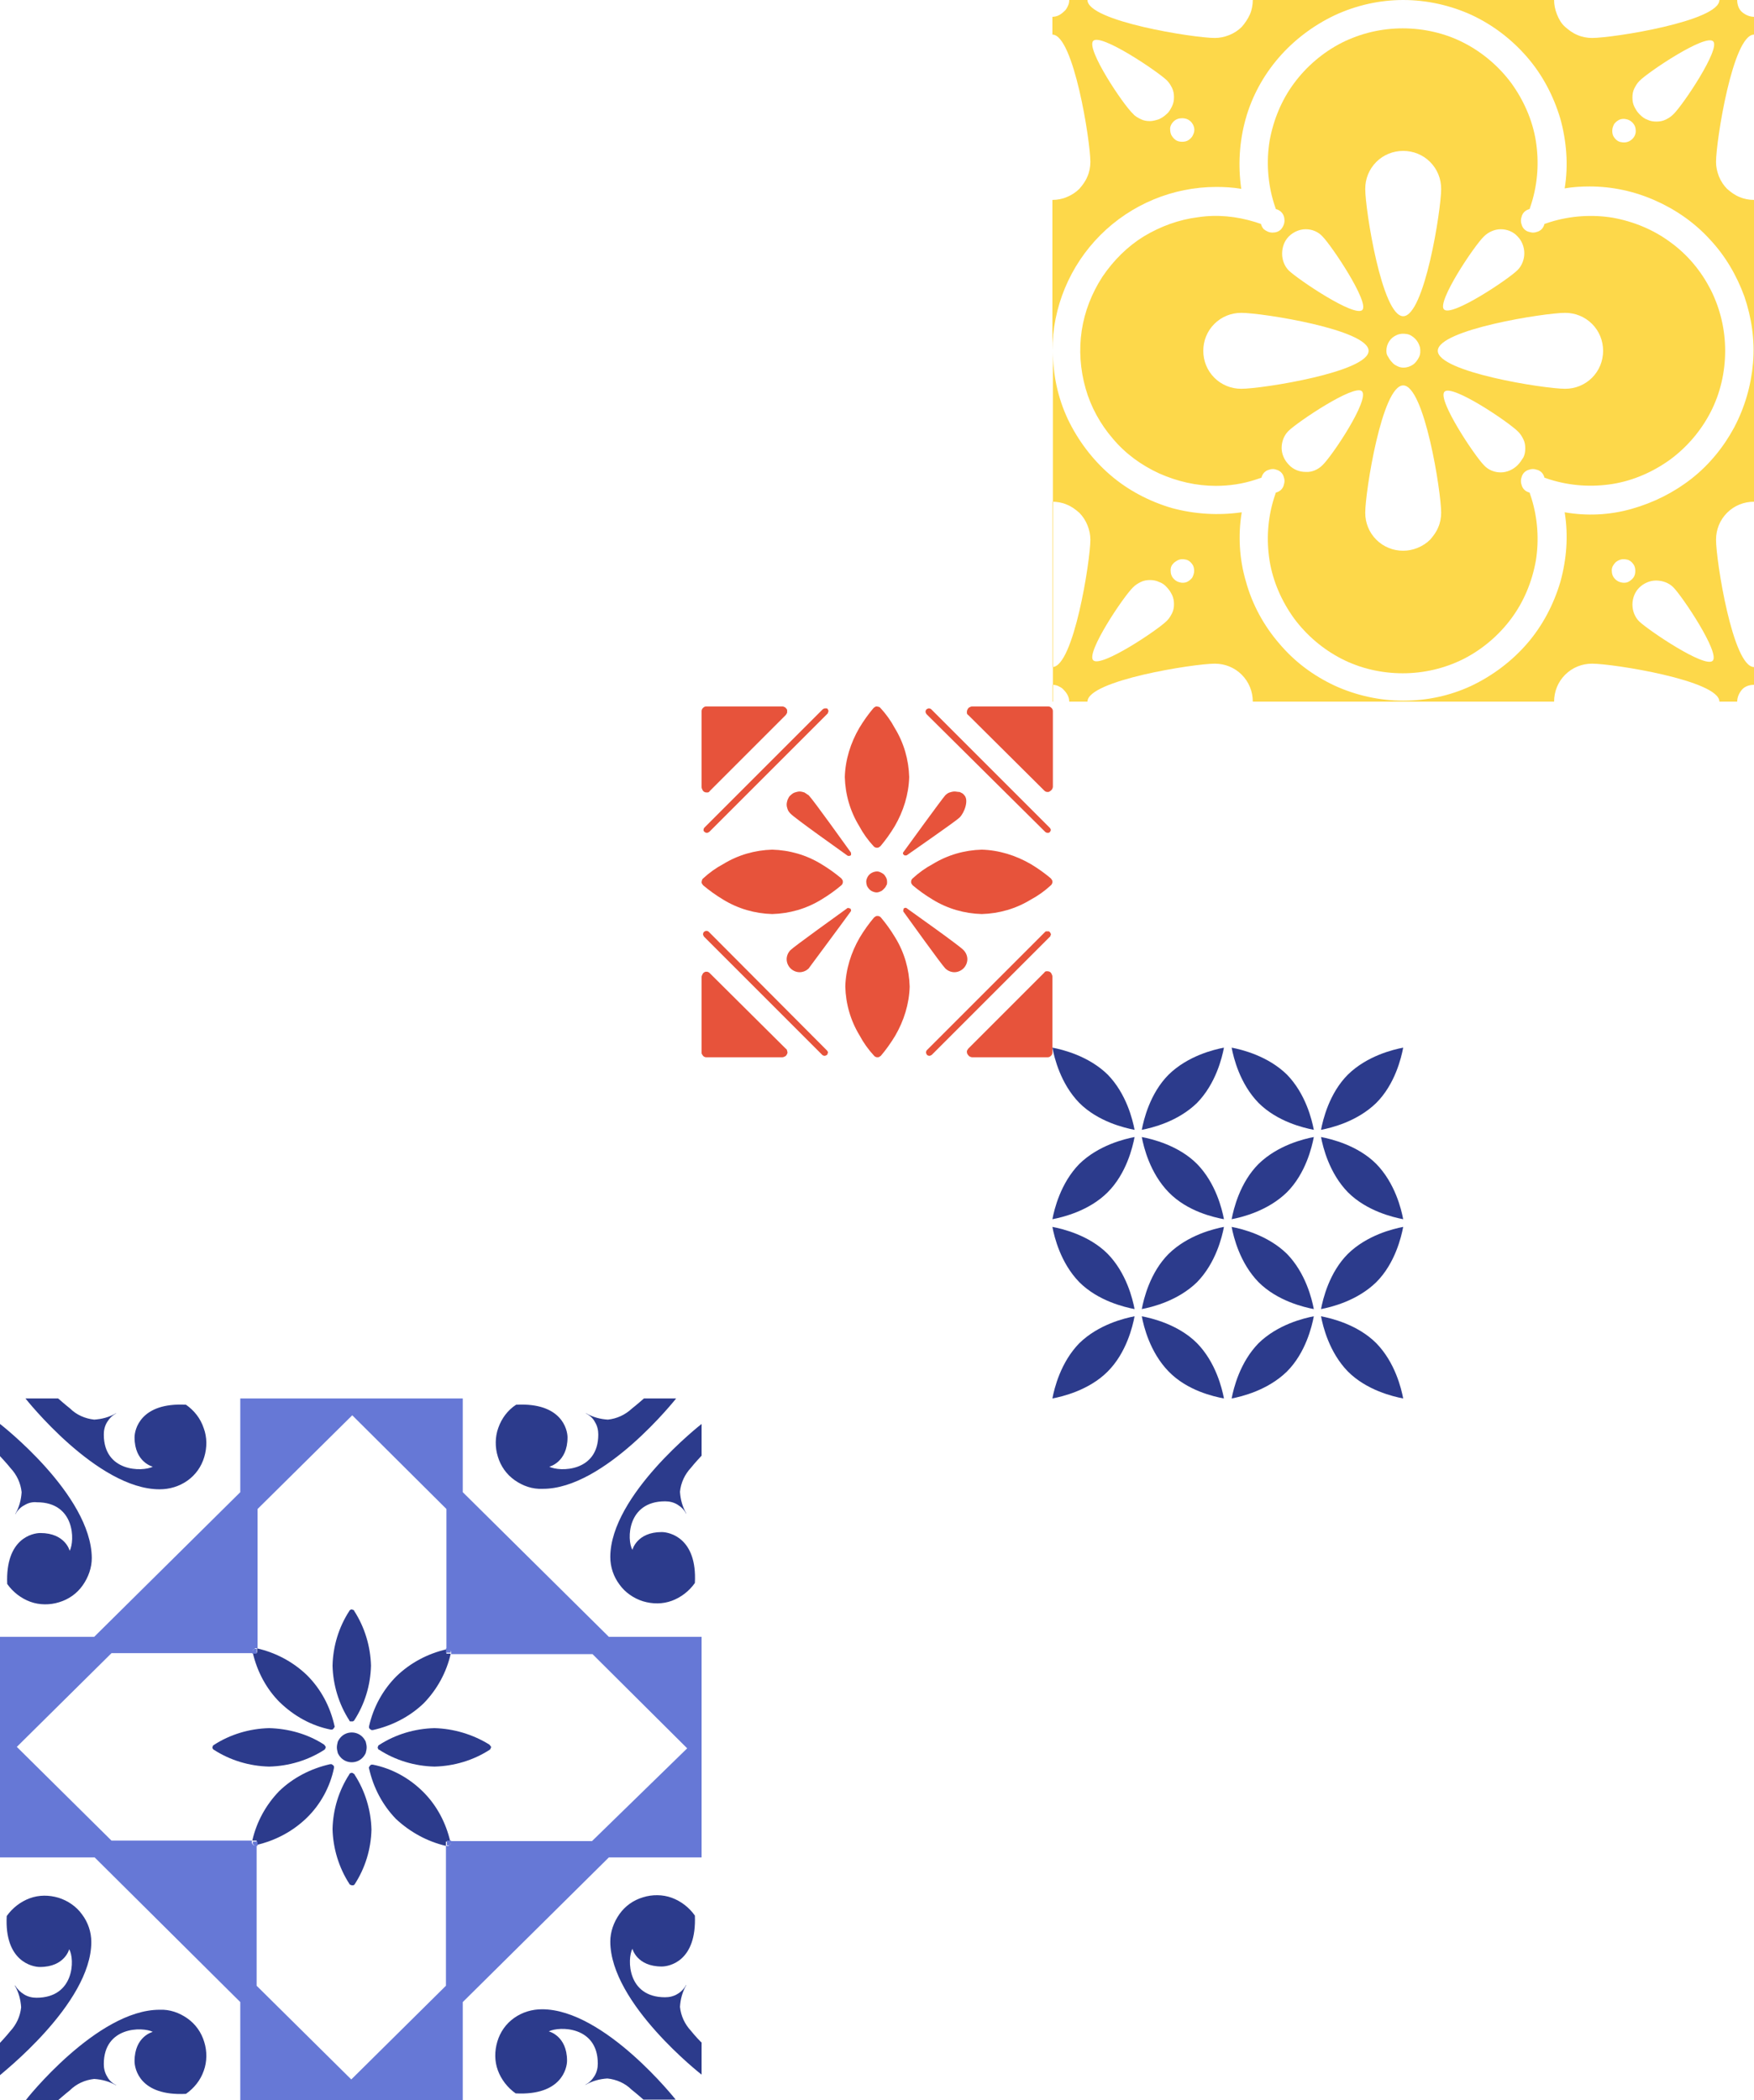 <?xml version="1.0" encoding="utf-8"?>
<!-- Generator: Adobe Illustrator 22.1.0, SVG Export Plug-In . SVG Version: 6.00 Build 0)  -->
<svg version="1.1" id="Слой_1" xmlns="http://www.w3.org/2000/svg" xmlns:xlink="http://www.w3.org/1999/xlink" x="0px" y="0px"
	 viewBox="0 0 365 437" style="enable-background:new 0 0 365 437;" xml:space="preserve">
<style type="text/css">
	.st0{fill:#FDD84A;}
	.st1{fill:#E7533B;}
	.st2{fill:#2C3B8C;}
	.st3{fill:#6678D6;}
</style>
<path class="st0" d="M253.1,38.9c1.7,0,3.5,0.1,5.2,0.4c-0.7-4.9-0.4-9.8,0.9-14.5c1.3-4.7,3.7-9.1,6.9-12.8
	c3.2-3.7,7.2-6.7,11.6-8.8C282.2,1.1,287.1,0,292,0h-31.3c0,1-0.2,2.1-0.6,3s-1,1.8-1.7,2.6c-0.7,0.7-1.6,1.3-2.6,1.7
	c-1,0.4-2,0.6-3,0.6c-4.4,0-26.5-3.5-26.5-7.9H219v73c0-9,3.6-17.7,10-24.1C235.4,42.5,244.1,38.9,253.1,38.9z M247.8,25.3
	c0.3,0.3,0.6,0.8,0.7,1.3c0.1,0.5,0,1-0.2,1.4c-0.2,0.5-0.5,0.8-0.9,1.1c-0.4,0.3-0.9,0.4-1.4,0.4c-0.5,0-1-0.1-1.4-0.4
	c-0.4-0.3-0.7-0.7-0.9-1.1c-0.2-0.5-0.2-1-0.2-1.4c0.1-0.5,0.3-0.9,0.7-1.3c0.5-0.5,1.1-0.7,1.8-0.7
	C246.8,24.6,247.4,24.9,247.8,25.3z M219,0h3.5c0,0.5-0.1,0.9-0.3,1.3c-0.2,0.4-0.4,0.8-0.8,1.1c-0.3,0.3-0.7,0.6-1.1,0.8
	c-0.4,0.2-0.9,0.3-1.3,0.3V0z M219,41.6V7.2c4.4,0,7.9,22.1,7.9,26.5c0,1-0.2,2.1-0.6,3c-0.4,1-1,1.8-1.7,2.6
	c-0.7,0.7-1.6,1.3-2.6,1.7C221.1,41.4,220,41.6,219,41.6z M227.5,8.5c1.6-1.6,13.3,6.3,15.3,8.2c0.5,0.5,0.8,1,1.1,1.6
	s0.4,1.3,0.4,1.9c0,0.7-0.1,1.3-0.4,1.9c-0.3,0.6-0.6,1.2-1.1,1.6c-0.5,0.5-1,0.8-1.6,1.1c-0.6,0.2-1.3,0.4-1.9,0.4
	c-0.7,0-1.3-0.1-1.9-0.4c-0.6-0.3-1.2-0.6-1.6-1.1C233.8,21.9,225.9,10.1,227.5,8.5z"/>
<path class="st0" d="M253,101.1c2.8,0,5.6-0.4,8.3-1.3l1.2-0.4c0.1-0.4,0.3-0.8,0.6-1.1c0.2-0.2,0.5-0.4,0.8-0.5
	c0.3-0.1,0.6-0.2,1-0.2c0.3,0,0.6,0.1,0.9,0.2c0.3,0.1,0.6,0.3,0.8,0.5c0.2,0.2,0.4,0.5,0.5,0.8c0.1,0.3,0.2,0.6,0.2,1
	c0,0.3-0.1,0.7-0.2,1c-0.1,0.3-0.3,0.6-0.5,0.8c-0.3,0.3-0.7,0.5-1.1,0.6l-0.4,1.2c-1.3,4.2-1.6,8.6-0.9,13c0.7,4.3,2.5,8.4,5.1,12
	c2.6,3.5,6,6.4,9.9,8.4c3.9,2,8.3,3,12.7,3c4.4,0,8.7-1,12.7-3c3.9-2,7.3-4.9,9.9-8.4c2.6-3.5,4.3-7.6,5.1-12
	c0.7-4.3,0.4-8.8-0.9-13l-0.4-1.2c-0.4-0.1-0.8-0.3-1.1-0.6c-0.2-0.2-0.4-0.5-0.5-0.8c-0.1-0.3-0.2-0.6-0.2-1s0.1-0.7,0.2-1
	c0.1-0.3,0.3-0.6,0.5-0.8c0.2-0.2,0.5-0.4,0.8-0.5c0.3-0.1,0.6-0.2,1-0.2c0.3,0,0.7,0.1,1,0.2c0.3,0.1,0.6,0.3,0.8,0.5
	c0.3,0.3,0.5,0.7,0.6,1.1l1.2,0.4c4.2,1.3,8.6,1.6,13,0.9c4.3-0.7,8.4-2.5,12-5.1c3.5-2.6,6.4-6,8.4-9.9c2-3.9,3-8.3,3-12.7
	c0-4.4-1-8.7-3-12.7c-2-3.9-4.8-7.3-8.4-9.9c-3.5-2.6-7.6-4.3-12-5.1c-4.3-0.7-8.8-0.4-13,0.9l-1.2,0.4c-0.1,0.4-0.3,0.8-0.6,1.1
	c-0.2,0.2-0.5,0.4-0.8,0.5c-0.3,0.1-0.6,0.2-1,0.2c-0.3,0-0.6-0.1-1-0.2c-0.3-0.1-0.6-0.3-0.8-0.5c-0.2-0.2-0.4-0.5-0.5-0.8
	c-0.1-0.3-0.2-0.6-0.2-1c0-0.3,0.1-0.7,0.2-1c0.1-0.3,0.3-0.6,0.5-0.8c0.3-0.3,0.7-0.5,1.1-0.6l0.4-1.2c1.3-4.2,1.6-8.6,0.9-13
	c-0.7-4.3-2.5-8.4-5.1-12c-2.6-3.5-6-6.4-9.9-8.4c-3.9-2-8.3-3-12.7-3c-4.4,0-8.7,1-12.7,3c-3.9,2-7.3,4.9-9.9,8.4s-4.3,7.6-5.1,12
	c-0.7,4.3-0.4,8.8,0.9,13l0.4,1.2c0.4,0.1,0.8,0.3,1.1,0.6c0.5,0.5,0.7,1.1,0.7,1.8c0,0.7-0.3,1.3-0.7,1.8c-0.5,0.5-1.1,0.7-1.8,0.7
	c-0.7,0-1.3-0.3-1.8-0.7c-0.3-0.3-0.5-0.7-0.6-1.1l-1.2-0.4c-3.9-1.2-7.9-1.6-11.9-1c-4,0.5-7.8,1.9-11.3,4c-3.4,2.1-6.3,5-8.6,8.4
	c-2.2,3.4-3.7,7.2-4.3,11.2c-0.6,4-0.3,8.1,0.8,12c1.1,3.9,3.1,7.5,5.7,10.5c2.6,3.1,5.9,5.5,9.6,7.2C245,100.2,249,101.1,253,101.1
	L253,101.1z M275.2,96.8c-0.9,0.9-2.2,1.5-3.5,1.4c-1.3,0-2.6-0.5-3.5-1.5c-0.9-0.9-1.5-2.2-1.5-3.5s0.5-2.6,1.4-3.5
	c1.9-1.9,13.7-9.8,15.3-8.3C285.1,83.1,277.2,94.9,275.2,96.8z M292,114.6c-2.1,0-4.1-0.8-5.6-2.3c-1.5-1.5-2.3-3.5-2.3-5.6
	c0-4.4,3.5-26.5,7.9-26.5s7.9,22.1,7.9,26.5c0,1-0.2,2.1-0.6,3c-0.4,1-1,1.8-1.7,2.6c-0.7,0.7-1.6,1.3-2.6,1.7S293,114.6,292,114.6
	L292,114.6z M288.5,73c0-0.7,0.2-1.4,0.6-2c0.4-0.6,0.9-1,1.6-1.3s1.3-0.3,2-0.2c0.7,0.1,1.3,0.5,1.8,1c0.5,0.5,0.8,1.1,1,1.8
	c0.1,0.7,0.1,1.4-0.2,2c-0.3,0.6-0.7,1.2-1.3,1.6c-0.6,0.4-1.3,0.6-1.9,0.6c-0.5,0-0.9-0.1-1.3-0.3c-0.4-0.2-0.8-0.4-1.1-0.8
	c-0.3-0.3-0.6-0.7-0.8-1.1C288.6,73.9,288.5,73.5,288.5,73z M315.8,96.8c-0.9,0.9-2.2,1.5-3.5,1.5c-1.3,0-2.6-0.5-3.5-1.5
	c-1.9-1.9-9.8-13.7-8.2-15.3c1.6-1.6,13.3,6.3,15.3,8.3c0.5,0.5,0.8,1,1.1,1.6c0.3,0.6,0.4,1.2,0.4,1.9c0,0.7-0.1,1.3-0.4,1.9
	C316.6,95.8,316.3,96.3,315.8,96.8z M325.7,65.1c2.1,0,4.1,0.8,5.6,2.3c1.5,1.5,2.3,3.5,2.3,5.6c0,2.1-0.8,4.1-2.3,5.6
	c-1.5,1.5-3.5,2.3-5.6,2.3c-4.4,0-26.5-3.5-26.5-7.9C299.2,68.6,321.4,65.1,325.7,65.1L325.7,65.1z M308.8,49.2
	c0.9-0.9,2.2-1.5,3.5-1.5c1.3,0,2.6,0.5,3.5,1.5c0.9,0.9,1.4,2.2,1.4,3.5c0,1.3-0.5,2.6-1.4,3.5c-1.9,1.9-13.7,9.8-15.3,8.2
	C298.9,62.9,306.8,51.1,308.8,49.2L308.8,49.2z M292,31.4c2.1,0,4.1,0.8,5.6,2.3c1.5,1.5,2.3,3.5,2.3,5.6c0,4.4-3.5,26.5-7.9,26.5
	s-7.9-22.1-7.9-26.5c0-2.1,0.8-4.1,2.3-5.6C287.9,32.2,289.9,31.4,292,31.4z M268.2,49.2c0.9-0.9,2.2-1.5,3.5-1.5
	c1.3,0,2.6,0.5,3.5,1.5c1.9,1.9,9.8,13.7,8.3,15.3c-1.6,1.6-13.3-6.3-15.3-8.2c-0.9-0.9-1.4-2.2-1.4-3.5
	C266.8,51.4,267.3,50.1,268.2,49.2z M258.3,65.1c4.4,0,26.5,3.5,26.5,7.9c0,4.4-22.1,7.9-26.5,7.9c-2.1,0-4.1-0.8-5.6-2.3
	c-1.5-1.5-2.3-3.5-2.3-5.6c0-2.1,0.8-4.1,2.3-5.6C254.2,65.9,256.2,65.1,258.3,65.1z"/>
<path class="st0" d="M365,3.5c-0.9,0-1.8-0.4-2.5-1s-1-1.6-1-2.5h-3.7c0,4.4-22.1,7.9-26.5,7.9c-1,0-2.1-0.2-3-0.6
	c-1-0.4-1.8-1-2.6-1.7C324.9,4.9,324.4,4,324,3c-0.4-1-0.6-2-0.6-3H292c4.9,0,9.8,1.1,14.2,3.1c4.5,2.1,8.4,5.1,11.6,8.8
	c3.2,3.7,5.5,8.1,6.9,12.8c1.3,4.7,1.7,9.7,0.9,14.5c1.7-0.3,3.5-0.4,5.2-0.4c4.7,0,9.3,1,13.6,2.9c4.3,1.9,8.2,4.6,11.4,8.1
	c3.2,3.4,5.6,7.5,7.2,11.9c1.5,4.4,2.2,9.1,1.8,13.8s-1.7,9.2-3.9,13.4c-2.2,4.1-5.2,7.8-8.9,10.7c-3.7,2.9-7.9,5-12.5,6.3
	s-9.3,1.5-13.9,0.7c0.8,4.9,0.4,9.8-0.9,14.5c-1.4,4.7-3.7,9.1-6.9,12.8c-3.2,3.7-7.2,6.7-11.6,8.8c-4.5,2.1-9.3,3.1-14.2,3.1
	c-4.9,0-9.8-1.1-14.2-3.1c-4.5-2.1-8.4-5-11.6-8.8c-3.2-3.7-5.6-8.1-6.9-12.8c-1.4-4.7-1.7-9.7-0.9-14.5c-4.9,0.7-9.8,0.4-14.6-0.9
	c-4.7-1.4-9.1-3.7-12.8-6.9c-3.7-3.2-6.7-7.2-8.8-11.6c-2.1-4.5-3.1-9.3-3.1-14.2v73h146V0l0,0V3.5z M244.3,117.1
	c0.4-0.3,0.8-0.6,1.3-0.7c0.5-0.1,1,0,1.4,0.1c0.5,0.2,0.8,0.5,1.1,0.9c0.3,0.4,0.4,0.9,0.4,1.4s-0.2,1-0.4,1.4
	c-0.3,0.4-0.7,0.7-1.1,0.9c-0.5,0.2-1,0.2-1.4,0.1c-0.5-0.1-0.9-0.3-1.3-0.7c-0.5-0.5-0.7-1.1-0.7-1.8S243.8,117.6,244.3,117.1z
	 M235.8,122.2c0.5-0.5,1-0.8,1.6-1.1c0.6-0.3,1.3-0.4,1.9-0.4c0.6,0,1.3,0.1,1.9,0.4c0.6,0.2,1.2,0.6,1.6,1.1c0.5,0.5,0.8,1,1.1,1.6
	s0.4,1.3,0.4,1.9c0,0.7-0.1,1.3-0.4,1.9c-0.3,0.6-0.6,1.1-1.1,1.6c-1.9,1.9-13.7,9.8-15.3,8.2C225.9,135.9,233.8,124.1,235.8,122.2z
	 M219,104.4c1,0,2.1,0.2,3,0.6c1,0.4,1.8,1,2.6,1.7c0.7,0.7,1.3,1.6,1.7,2.6c0.4,1,0.6,2,0.6,3c0,4.4-3.5,26.5-7.9,26.5V104.4z
	 M219,146v-3.5c0.5,0,0.9,0.1,1.3,0.3c0.4,0.2,0.8,0.4,1.1,0.8c0.3,0.3,0.6,0.7,0.8,1.1c0.2,0.4,0.3,0.9,0.3,1.3H219z M226.3,146
	c0-4.4,22.1-7.9,26.5-7.9c2.1,0,4.1,0.8,5.6,2.3c1.5,1.5,2.3,3.5,2.3,5.6H226.3z M339.7,28.9c-0.4,0.4-0.8,0.6-1.3,0.7
	c-0.5,0.1-1,0-1.4-0.1c-0.5-0.2-0.8-0.5-1.1-0.9c-0.3-0.4-0.4-0.9-0.4-1.4c0-0.5,0.2-1,0.4-1.4c0.3-0.4,0.7-0.7,1.1-0.9
	c0.5-0.2,1-0.2,1.4-0.1c0.5,0.1,0.9,0.3,1.3,0.7c0.5,0.5,0.7,1.1,0.7,1.8C340.4,27.8,340.2,28.4,339.7,28.9z M348.2,23.8
	c-0.5,0.5-1,0.8-1.6,1.1c-0.6,0.3-1.3,0.4-1.9,0.4c-0.7,0-1.3-0.1-1.9-0.4c-0.6-0.2-1.1-0.6-1.6-1.1c-0.5-0.5-0.8-1-1.1-1.6
	c-0.3-0.6-0.4-1.2-0.4-1.9c0-0.7,0.1-1.3,0.4-1.9c0.3-0.6,0.6-1.1,1.1-1.6c1.9-1.9,13.7-9.8,15.3-8.2
	C358.1,10.1,350.2,21.9,348.2,23.8z M365,104.4v34.4c-4.4,0-7.9-22.1-7.9-26.5c0-2.1,0.8-4.1,2.3-5.6
	C360.9,105.2,362.9,104.4,365,104.4L365,104.4z M348.2,122.2c1.9,1.9,9.8,13.7,8.2,15.3c-1.6,1.6-13.3-6.3-15.3-8.2
	c-0.9-0.9-1.4-2.2-1.4-3.5c0-1.3,0.5-2.6,1.4-3.5c0.9-0.9,2.2-1.5,3.5-1.5C346,120.8,347.3,121.3,348.2,122.2z M336.1,117.1
	c0.3-0.3,0.8-0.6,1.3-0.7c0.5-0.1,1,0,1.4,0.1c0.5,0.2,0.8,0.5,1.1,0.9c0.3,0.4,0.4,0.9,0.4,1.4c0,0.5-0.1,1-0.4,1.4
	c-0.3,0.4-0.7,0.7-1.1,0.9s-1,0.2-1.4,0.1c-0.5-0.1-0.9-0.3-1.3-0.7c-0.5-0.5-0.7-1.1-0.7-1.8S335.7,117.6,336.1,117.1L336.1,117.1z
	 M323.4,146c0-2.1,0.8-4.1,2.3-5.6c1.5-1.5,3.5-2.3,5.6-2.3c4.4,0,26.5,3.5,26.5,7.9H323.4z M365,146h-3.5c0-0.9,0.4-1.8,1-2.5
	s1.6-1,2.5-1V146z M365,41.6c-1,0-2.1-0.2-3-0.6c-1-0.4-1.8-1-2.6-1.7c-0.7-0.7-1.3-1.6-1.7-2.6c-0.4-1-0.6-2-0.6-3
	c0-4.4,3.5-26.5,7.9-26.5V41.6z"/>
<path class="st1" d="M146.6,164.8c0.2,0.1,0.4,0.1,0.6,0.1c0.2,0,0.4-0.1,0.5-0.3l15.8-15.8c0.1-0.1,0.2-0.3,0.3-0.5
	c0-0.2,0-0.4,0-0.6c-0.1-0.2-0.2-0.3-0.4-0.5c-0.2-0.1-0.4-0.2-0.6-0.2H147c-0.3,0-0.5,0.1-0.7,0.3c-0.2,0.2-0.3,0.4-0.3,0.7v15.8
	c0,0.2,0.1,0.4,0.2,0.6C146.3,164.6,146.4,164.7,146.6,164.8z"/>
<path class="st1" d="M146.6,173.1c0.1,0.1,0.3,0.2,0.5,0.2c0.2,0,0.3-0.1,0.5-0.2l24.6-24.6c0.1-0.1,0.1-0.1,0.1-0.2
	c0-0.1,0.1-0.2,0.1-0.3c0-0.1,0-0.2-0.1-0.3c0-0.1-0.1-0.2-0.1-0.2c-0.1-0.1-0.1-0.1-0.2-0.1c-0.1,0-0.2,0-0.3,0s-0.2,0-0.3,0.1
	c-0.1,0-0.2,0.1-0.2,0.1l-24.6,24.6c-0.1,0.1-0.2,0.3-0.2,0.5S146.4,172.9,146.6,173.1z"/>
<path class="st1" d="M218.4,202.2c-0.2-0.1-0.4-0.1-0.6-0.1c-0.2,0-0.4,0.1-0.5,0.3l-15.8,15.8c-0.1,0.1-0.2,0.3-0.3,0.5
	c0,0.2,0,0.4,0.1,0.6c0.1,0.2,0.2,0.3,0.4,0.5c0.2,0.1,0.4,0.2,0.6,0.2H218c0.3,0,0.5-0.1,0.7-0.3c0.2-0.2,0.3-0.4,0.3-0.7v-15.8
	c0-0.2-0.1-0.4-0.2-0.6C218.7,202.4,218.6,202.3,218.4,202.2z"/>
<path class="st1" d="M218.4,193.9c-0.1-0.1-0.1-0.1-0.2-0.1c-0.1,0-0.2,0-0.2,0c-0.1,0-0.2,0-0.3,0c-0.1,0-0.2,0.1-0.2,0.1
	l-24.6,24.6c-0.1,0.1-0.2,0.3-0.2,0.5c0,0.2,0.1,0.3,0.2,0.5c0.1,0.1,0.3,0.2,0.5,0.2c0.2,0,0.3-0.1,0.5-0.2l24.6-24.6
	c0.1-0.1,0.1-0.1,0.1-0.2c0-0.1,0.1-0.2,0.1-0.2c0-0.1,0-0.2-0.1-0.3C218.6,194.1,218.5,194,218.4,193.9z"/>
<path class="st1" d="M147.7,202.5c-0.1-0.1-0.2-0.2-0.3-0.2c-0.1-0.1-0.3-0.1-0.4-0.1c-0.1,0-0.3,0-0.4,0.1
	c-0.2,0.1-0.3,0.2-0.4,0.4c-0.1,0.2-0.2,0.4-0.2,0.6V219c0,0.1,0,0.3,0.1,0.4c0.1,0.1,0.1,0.2,0.2,0.3c0.1,0.1,0.2,0.2,0.3,0.2
	c0.1,0.1,0.3,0.1,0.4,0.1h15.8c0.2,0,0.4-0.1,0.6-0.2c0.2-0.1,0.3-0.3,0.4-0.5c0.1-0.2,0.1-0.4,0-0.6c0-0.2-0.1-0.4-0.3-0.5
	L147.7,202.5z"/>
<path class="st1" d="M147.5,193.9c-0.1-0.1-0.3-0.2-0.5-0.2c-0.2,0-0.3,0.1-0.5,0.2c-0.1,0.1-0.2,0.3-0.2,0.5s0.1,0.3,0.2,0.5
	l24.6,24.6c0.1,0.1,0.3,0.2,0.5,0.2c0.2,0,0.3-0.1,0.5-0.2c0.1-0.1,0.1-0.1,0.1-0.2c0-0.1,0.1-0.2,0.1-0.3c0-0.1,0-0.2-0.1-0.2
	c0-0.1-0.1-0.2-0.1-0.2L147.5,193.9z"/>
<path class="st1" d="M217.3,164.5c0.2,0.2,0.4,0.3,0.7,0.3c0.1,0,0.3,0,0.4-0.1c0.2-0.1,0.3-0.2,0.5-0.4c0.1-0.2,0.2-0.4,0.2-0.6
	V148c0-0.3-0.1-0.5-0.3-0.7c-0.2-0.2-0.4-0.3-0.7-0.3h-15.8c-0.2,0-0.4,0.1-0.6,0.2c-0.2,0.1-0.3,0.3-0.4,0.5
	c-0.1,0.2-0.1,0.4-0.1,0.6c0,0.2,0.1,0.4,0.3,0.5L217.3,164.5z"/>
<path class="st1" d="M217.5,173.1c0.1,0.1,0.3,0.2,0.5,0.2c0.1,0,0.3,0,0.4-0.1c0.1-0.1,0.2-0.2,0.2-0.3c0.1-0.1,0.1-0.3,0-0.4
	c0-0.1-0.1-0.2-0.2-0.3l-24.6-24.6c-0.1-0.1-0.3-0.2-0.5-0.2c-0.2,0-0.3,0.1-0.5,0.2c-0.1,0.1-0.2,0.3-0.2,0.5s0.1,0.3,0.2,0.5
	L217.5,173.1z"/>
<path class="st1" d="M181.8,176.1c0.1,0.1,0.2,0.2,0.3,0.2c0.1,0.1,0.3,0.1,0.4,0.1s0.3,0,0.4-0.1s0.2-0.1,0.3-0.2
	c1.1-1.3,2.1-2.7,3-4.2c1.8-3.1,2.9-6.6,3-10.2c-0.1-3.6-1.1-7.1-3-10.2c-0.8-1.5-1.8-2.9-3-4.2c-0.1-0.1-0.2-0.2-0.3-0.2
	s-0.3-0.1-0.4-0.1s-0.3,0-0.4,0.1c-0.1,0.1-0.2,0.1-0.3,0.2c-1.1,1.3-2.1,2.7-3,4.2c-1.8,3.1-2.9,6.6-3,10.2c0.1,3.6,1.1,7.1,3,10.2
	C179.6,173.4,180.6,174.8,181.8,176.1z"/>
<path class="st1" d="M183.3,190.9c-0.1-0.1-0.2-0.2-0.3-0.2c-0.1-0.1-0.3-0.1-0.4-0.1s-0.3,0-0.4,0.1c-0.1,0.1-0.2,0.1-0.3,0.2
	c-1.1,1.3-2.1,2.7-3,4.2c-1.8,3.1-2.9,6.6-3,10.2c0.1,3.6,1.1,7.1,3,10.2c0.8,1.5,1.8,2.9,3,4.2c0.1,0.1,0.2,0.2,0.3,0.2
	c0.1,0.1,0.3,0.1,0.4,0.1s0.3,0,0.4-0.1c0.1-0.1,0.2-0.1,0.3-0.2c1.1-1.3,2.1-2.7,3-4.2c1.8-3.1,2.9-6.6,3-10.2
	c-0.1-3.6-1.1-7.1-3-10.2C185.4,193.6,184.4,192.2,183.3,190.9z"/>
<path class="st1" d="M150.5,179.8c-1.5,0.8-2.9,1.8-4.2,3c-0.1,0.1-0.2,0.2-0.2,0.3c0,0.1-0.1,0.3-0.1,0.4c0,0.1,0,0.3,0.1,0.4
	c0.1,0.1,0.1,0.2,0.2,0.3c1.3,1.1,2.7,2.1,4.2,3c3.1,1.9,6.6,2.9,10.2,3c3.6-0.1,7.1-1.1,10.2-3c1.5-0.9,2.9-1.9,4.2-3
	c0.1-0.1,0.2-0.2,0.2-0.3c0.1-0.1,0.1-0.3,0.1-0.4c0-0.1,0-0.3-0.1-0.4c-0.1-0.1-0.1-0.2-0.2-0.3c-1.3-1.1-2.7-2.1-4.2-3
	c-3.1-1.9-6.6-2.9-10.2-3C157.1,176.9,153.6,177.9,150.5,179.8z"/>
<path class="st1" d="M189.9,182.8c-0.1,0.1-0.2,0.2-0.2,0.3c-0.1,0.1-0.1,0.3-0.1,0.4c0,0.1,0,0.3,0.1,0.4c0.1,0.1,0.1,0.2,0.2,0.3
	c1.3,1.1,2.7,2.1,4.2,3c3.1,1.9,6.6,2.9,10.2,3c3.6-0.1,7.1-1.1,10.2-3c1.5-0.8,2.9-1.8,4.2-3c0.1-0.1,0.2-0.2,0.2-0.3
	c0.1-0.1,0.1-0.3,0.1-0.4c0-0.1,0-0.3-0.1-0.4c-0.1-0.1-0.1-0.2-0.2-0.3c-1.3-1.1-2.7-2.1-4.2-3c-3.1-1.8-6.6-2.9-10.2-3
	c-3.6,0.1-7.1,1.1-10.2,3C192.6,180.6,191.2,181.6,189.9,182.8z"/>
<path class="st1" d="M184.6,183.5c0-0.4-0.1-0.8-0.4-1.2c-0.2-0.4-0.6-0.6-1-0.8c-0.4-0.2-0.8-0.2-1.2-0.1c-0.4,0.1-0.8,0.3-1.1,0.6
	c-0.3,0.3-0.5,0.7-0.6,1.1c-0.1,0.4,0,0.8,0.1,1.2c0.2,0.4,0.4,0.7,0.8,1c0.3,0.2,0.8,0.4,1.2,0.4c0.3,0,0.6-0.1,0.8-0.2
	c0.3-0.1,0.5-0.3,0.7-0.5c0.2-0.2,0.4-0.4,0.5-0.7C184.6,184.1,184.6,183.8,184.6,183.5z"/>
<path class="st1" d="M188,189.7c0.8,1.1,7.9,11,8.7,11.8c0.5,0.5,1.2,0.8,1.9,0.8c0.7,0,1.4-0.3,1.9-0.8c0.5-0.5,0.8-1.2,0.8-1.9
	c0-0.7-0.3-1.4-0.8-1.9c-0.8-0.9-10.7-7.9-11.8-8.7c-0.1-0.1-0.2-0.1-0.3-0.1c-0.1,0-0.2,0.1-0.3,0.1c-0.1,0.1-0.1,0.2-0.1,0.3
	S187.9,189.6,188,189.7L188,189.7z"/>
<path class="st1" d="M176.3,189c-1.1,0.8-11,7.9-11.8,8.7c-0.5,0.5-0.8,1.2-0.8,1.9s0.3,1.4,0.8,1.9c0.5,0.5,1.2,0.8,1.9,0.8
	c0.7,0,1.4-0.3,1.9-0.8c-0.1,0.1,7.2-9.7,8.7-11.8c0.1-0.1,0.1-0.2,0.1-0.3s-0.1-0.2-0.1-0.3c-0.1-0.1-0.2-0.1-0.3-0.1
	C176.5,188.9,176.4,188.9,176.3,189L176.3,189z"/>
<path class="st1" d="M198.6,164.7c-0.3,0-0.7,0.1-1,0.2c-0.3,0.1-0.6,0.3-0.9,0.6c-0.8,0.9-7.9,10.7-8.7,11.8
	c-0.1,0.1-0.1,0.2-0.1,0.3c0,0.1,0.1,0.2,0.2,0.3c0,0,0.1,0.1,0.2,0.1c0.1,0,0.1,0,0.2,0c0.1,0,0.2,0,0.3-0.1
	c1.1-0.8,10.1-7,10.9-7.8c1-1,2-3.7,0.9-4.7c-0.2-0.3-0.5-0.4-0.9-0.6C199.3,164.8,199,164.7,198.6,164.7z"/>
<path class="st1" d="M177,177.3c-1.1-1.5-7.5-10.5-8.7-11.8c-0.3-0.2-0.6-0.4-0.9-0.6c-0.3-0.1-0.7-0.2-1-0.2s-0.7,0.1-1,0.2
	c-0.3,0.1-0.6,0.3-0.9,0.6c-0.3,0.2-0.4,0.5-0.6,0.9c-0.1,0.3-0.2,0.7-0.2,1c0,0.4,0.1,0.7,0.2,1c0.1,0.3,0.3,0.6,0.6,0.9
	c0.8,0.9,10.7,7.9,11.8,8.7c0.1,0.1,0.2,0.1,0.3,0.1l0,0c0.1,0,0.1,0,0.2,0c0.1,0,0.1-0.1,0.2-0.1c0.1,0,0.1-0.1,0.1-0.2
	c0-0.1,0-0.1,0-0.2C177.1,177.5,177.1,177.4,177,177.3z"/>
<path class="st2" d="M254.7,253.7c-0.4-2.1-1.7-7.5-5.6-11.5c-3.9-3.9-9.4-5.2-11.5-5.6c0.4,2.1,1.7,7.5,5.6,11.5
	S252.6,253.3,254.7,253.7z"/>
<path class="st2" d="M254.7,255.3c-2.1,0.4-7.5,1.7-11.5,5.6c-3.9,3.9-5.2,9.4-5.6,11.5c2.1-0.4,7.5-1.7,11.5-5.6
	C253,262.8,254.3,257.4,254.7,255.3z"/>
<path class="st2" d="M219,291c2.1-0.4,7.6-1.7,11.5-5.6c3.9-3.9,5.2-9.4,5.6-11.5c-2.1,0.4-7.5,1.7-11.5,5.6
	C220.7,283.5,219.4,288.9,219,291z"/>
<path class="st2" d="M237.6,273.9c0.4,2.1,1.7,7.5,5.6,11.5s9.4,5.2,11.5,5.6c-0.4-2.1-1.7-7.5-5.6-11.5
	C245.2,275.6,239.7,274.3,237.6,273.9z"/>
<path class="st2" d="M219,253.7c2.1-0.4,7.6-1.7,11.5-5.6c3.9-3.9,5.2-9.4,5.6-11.5c-2.1,0.4-7.5,1.7-11.5,5.6
	C220.7,246.2,219.4,251.6,219,253.7z"/>
<path class="st2" d="M219,255.3c0.4,2.1,1.7,7.5,5.6,11.5c3.9,3.9,9.4,5.2,11.5,5.6c-0.4-2.1-1.7-7.5-5.6-11.5
	C226.6,257,221.1,255.7,219,255.3z"/>
<path class="st2" d="M219,218c0.4,2.1,1.7,7.5,5.6,11.5c3.9,3.9,9.4,5.2,11.5,5.6c-0.4-2.1-1.7-7.5-5.6-11.5
	C226.5,219.7,221.1,218.4,219,218z"/>
<path class="st2" d="M254.7,218c-2.1,0.4-7.5,1.7-11.5,5.6c-3.9,3.9-5.2,9.4-5.6,11.5c2.1-0.4,7.5-1.7,11.5-5.6
	C253,225.5,254.3,220.1,254.7,218z"/>
<path class="st2" d="M274.9,272.4c2.1-0.4,7.5-1.7,11.5-5.6c3.9-3.9,5.2-9.4,5.6-11.5c-2.1,0.4-7.5,1.7-11.5,5.6
	C276.6,264.8,275.3,270.3,274.9,272.4z"/>
<path class="st2" d="M274.9,235.1c2.1-0.4,7.5-1.7,11.5-5.6c3.9-3.9,5.2-9.4,5.6-11.5c-2.1,0.4-7.5,1.7-11.5,5.6
	C276.6,227.5,275.3,233,274.9,235.1z"/>
<path class="st2" d="M274.9,236.6c0.4,2.1,1.7,7.5,5.6,11.5c3.9,3.9,9.4,5.2,11.5,5.6c-0.4-2.1-1.7-7.5-5.6-11.5
	C282.5,238.3,277,237,274.9,236.6z"/>
<path class="st2" d="M274.9,273.9c0.4,2.1,1.7,7.5,5.6,11.5c3.9,3.9,9.4,5.2,11.5,5.6c-0.4-2.1-1.7-7.5-5.6-11.5
	C282.5,275.6,277,274.3,274.9,273.9z"/>
<path class="st2" d="M273.4,236.6c-2.1,0.4-7.5,1.7-11.5,5.6c-3.9,3.9-5.2,9.4-5.6,11.5c2.1-0.4,7.5-1.7,11.5-5.6
	C271.7,244.2,273,238.7,273.4,236.6z"/>
<path class="st2" d="M256.3,218c0.4,2.1,1.7,7.5,5.6,11.5c3.9,3.9,9.4,5.2,11.5,5.6c-0.4-2.1-1.7-7.5-5.6-11.5
	C263.8,219.7,258.4,218.4,256.3,218z"/>
<path class="st2" d="M256.3,255.3c0.4,2.1,1.7,7.5,5.6,11.5c3.9,3.9,9.4,5.2,11.5,5.6c-0.4-2.1-1.7-7.5-5.6-11.5
	C263.8,257,258.4,255.7,256.3,255.3z"/>
<path class="st2" d="M256.3,291c2.1-0.4,7.5-1.7,11.5-5.6c3.9-3.9,5.2-9.4,5.6-11.5c-2.1,0.4-7.5,1.7-11.5,5.6
	C258,283.5,256.7,288.9,256.3,291z"/>
<path class="st2" d="M71,361.4c-0.3,0.3-0.5,0.6-0.7,1c-0.1,0.4-0.2,0.8-0.2,1.2c0,0.4,0.1,0.8,0.2,1.2c0.2,0.4,0.4,0.7,0.7,1
	c0.6,0.6,1.4,0.9,2.2,0.9c0.8,0,1.6-0.3,2.2-0.9c0.3-0.3,0.5-0.6,0.7-1c0.1-0.4,0.2-0.8,0.2-1.2c0-0.4-0.1-0.8-0.2-1.2
	c-0.2-0.4-0.4-0.7-0.7-1c-0.6-0.6-1.4-0.9-2.2-0.9C72.4,360.5,71.6,360.8,71,361.4z"/>
<path class="st2" d="M68.8,359.9c0.1,0,0.2,0,0.3,0c0.1,0,0.2-0.1,0.3-0.2c0.1-0.1,0.1-0.2,0.2-0.3s0-0.2,0-0.3
	c-0.9-4-2.8-7.6-5.7-10.5c-2.9-2.8-6.5-4.7-10.4-5.6v0.9h-0.9c0.9,3.9,2.8,7.5,5.6,10.3C61.2,357.1,64.8,359.1,68.8,359.9z"/>
<path class="st2" d="M77.6,367.2c-0.1,0-0.2,0-0.3,0c-0.1,0-0.2,0.1-0.3,0.2c-0.1,0.1-0.1,0.2-0.2,0.3s0,0.2,0,0.3
	c0.9,4,2.8,7.6,5.6,10.5c2.9,2.7,6.5,4.7,10.4,5.6v-0.9h0.9c-0.9-3.9-2.8-7.5-5.6-10.3C85.2,370,81.6,368,77.6,367.2z"/>
<path class="st2" d="M69.5,367.9c0-0.1,0-0.2,0-0.3s-0.1-0.2-0.2-0.3c-0.1-0.1-0.2-0.1-0.3-0.2c-0.1,0-0.2,0-0.3,0
	c-4,0.9-7.7,2.8-10.6,5.6c-2.8,2.9-4.7,6.4-5.6,10.3h0.9v0.9c3.9-0.9,7.5-2.8,10.4-5.6C66.7,375.5,68.7,371.8,69.5,367.9z"/>
<path class="st2" d="M76.8,359.2c0,0.1,0,0.2,0,0.3s0.1,0.2,0.2,0.3c0.1,0.1,0.2,0.1,0.3,0.2c0.1,0,0.2,0,0.3,0
	c4-0.9,7.7-2.8,10.6-5.6c2.8-2.9,4.7-6.4,5.6-10.3h-0.9v-0.9c-3.9,0.9-7.5,2.8-10.4,5.6C79.7,351.6,77.7,355.2,76.8,359.2z"/>
<path class="st2" d="M67.4,363c-3.4-2.2-7.4-3.3-11.4-3.4c-4.1,0.1-8.1,1.3-11.5,3.5c-0.1,0.1-0.2,0.1-0.2,0.2
	c0,0.1-0.1,0.2-0.1,0.3c0,0.1,0,0.2,0.1,0.3c0.1,0.1,0.1,0.2,0.2,0.2c3.4,2.2,7.4,3.4,11.5,3.5c4.1-0.1,8.1-1.3,11.5-3.5l0.1-0.1v0
	c0.1-0.1,0.1-0.1,0.1-0.2c0-0.1,0.1-0.2,0.1-0.2s0-0.2-0.1-0.2c0-0.1-0.1-0.1-0.1-0.2L67.4,363z"/>
<path class="st2" d="M101.8,363c-3.4-2.1-7.4-3.3-11.4-3.4c-4.1,0.1-8.1,1.3-11.5,3.5c-0.1,0.1-0.2,0.1-0.2,0.2
	c0,0.1-0.1,0.2-0.1,0.3c0,0.1,0,0.2,0.1,0.3c0,0.1,0.1,0.2,0.2,0.2c3.4,2.2,7.4,3.4,11.5,3.5c4.1-0.1,8.1-1.3,11.5-3.5l0.1-0.1v0
	c0.1-0.1,0.1-0.1,0.1-0.2c0-0.1,0.1-0.2,0.1-0.2c0-0.1,0-0.2-0.1-0.2c0-0.1-0.1-0.1-0.1-0.2L101.8,363z"/>
<path class="st2" d="M73.2,368.9c-0.1,0-0.2,0-0.3,0.1c-0.1,0-0.2,0.1-0.2,0.2c-2.2,3.4-3.4,7.3-3.5,11.4c0.1,4,1.3,8,3.5,11.4
	c0,0.1,0.1,0.1,0.2,0.2c0.1,0,0.2,0.1,0.3,0.1c0.1,0,0.2,0,0.3,0s0.2-0.1,0.2-0.1l0.1-0.1c2.2-3.4,3.4-7.3,3.5-11.4
	c-0.1-4-1.3-8-3.5-11.4c0-0.1-0.1-0.2-0.2-0.2C73.4,368.9,73.3,368.9,73.2,368.9z"/>
<path class="st2" d="M73.2,358.2c0.1,0,0.2,0,0.2,0c0.1,0,0.1-0.1,0.2-0.1l0.1-0.1c2.2-3.4,3.4-7.3,3.5-11.4c-0.1-4-1.3-8-3.5-11.4
	c0-0.1-0.1-0.2-0.2-0.2s-0.2-0.1-0.3-0.1c-0.1,0-0.2,0-0.3,0.1s-0.2,0.1-0.2,0.2c-2.2,3.4-3.4,7.3-3.5,11.4c0.1,4,1.3,8,3.5,11.4
	c0,0.1,0.1,0.2,0.2,0.2S73.1,358.2,73.2,358.2z"/>
<path class="st2" d="M38.7,292.3c-9.5-0.5-10.7,5.2-10.7,6.8c0,5.2,3.8,6.1,3.8,6.1c-2.2,1.1-10.2,1.1-10.2-6.7
	c0-0.9,0.2-1.8,0.7-2.6c0.5-0.8,1.1-1.4,1.9-1.8l-0.1,0c-1.4,0.8-2.9,1.2-4.5,1.3c-1.9-0.2-3.7-1-5-2.3c-0.9-0.7-2.5-2.1-2.5-2.1
	H5.3c0,0,14.9,18.9,27.9,18.9c2.1,0,4.1-0.6,5.8-1.8c1.7-1.2,2.9-2.9,3.5-4.9c0.6-2,0.6-4.1-0.1-6C41.7,295.1,40.4,293.5,38.7,292.3
	z"/>
<path class="st2" d="M0,296.3L0,296.3v6.7v0c0,0,1.5,1.6,2.2,2.5c1.3,1.4,2.1,3.1,2.3,5c-0.1,1.6-0.5,3.1-1.3,4.5l0,0.1
	c0.4-0.8,1.1-1.5,1.9-1.9c0.8-0.5,1.7-0.7,2.6-0.6c7.9,0,7.9,8,6.8,10.1c0,0-0.9-3.7-6.1-3.7c-1.6,0-7.3,1.1-6.9,10.6
	c1.2,1.7,2.9,3,4.8,3.7c1.9,0.7,4.1,0.7,6,0.1c2-0.6,3.7-1.8,4.9-3.5c1.2-1.7,1.9-3.7,1.9-5.7C19,311,0,296.3,0,296.3z"/>
<path class="st2" d="M140.7,291H134c0,0-1.6,1.4-2.5,2.1c-1.4,1.3-3.1,2.1-5,2.3c-1.6-0.1-3.1-0.5-4.5-1.3l-0.1,0
	c0.8,0.4,1.5,1,1.9,1.8c0.5,0.8,0.7,1.7,0.7,2.6c0,7.8-8,7.8-10.2,6.7c0,0,3.8-0.9,3.8-6.1c0-1.6-1.2-7.3-10.7-6.8
	c-1.7,1.1-3,2.8-3.7,4.8c-0.7,1.9-0.7,4.1-0.1,6c0.6,2,1.8,3.7,3.5,4.9c1.7,1.2,3.7,1.9,5.8,1.8C125.8,309.9,140.7,291,140.7,291z"
	/>
<path class="st2" d="M146,296.3c0,0-19,14.8-19,27.7c0,2.1,0.7,4.1,1.9,5.7c1.2,1.7,3,2.9,4.9,3.5c2,0.6,4.1,0.6,6-0.1
	s3.6-2,4.8-3.7c0.5-9.4-5.3-10.6-6.9-10.6c-5.2,0-6.1,3.7-6.1,3.7c-1.2-2.1-1.1-10.1,6.8-10.1c0.9,0,1.8,0.2,2.6,0.7
	s1.4,1.1,1.8,1.9l0-0.1c-0.8-1.4-1.2-2.9-1.3-4.5c0.2-1.9,1-3.6,2.3-5c0.7-0.9,2.2-2.5,2.2-2.5l0,0L146,296.3L146,296.3z"/>
<path class="st2" d="M112.8,418.1c-2.1,0-4.1,0.6-5.8,1.8s-2.9,2.9-3.5,4.9c-0.6,2-0.6,4.1,0.1,6c0.7,1.9,2,3.6,3.7,4.8
	c9.5,0.5,10.7-5.2,10.7-6.8c0-5.2-3.8-6.1-3.8-6.1c2.2-1.1,10.2-1.1,10.2,6.7c0,0.9-0.2,1.8-0.7,2.6c-0.5,0.8-1.1,1.4-1.9,1.8l0.1,0
	c1.4-0.8,2.9-1.2,4.5-1.3c1.9,0.2,3.7,1,5,2.3c0.9,0.7,2.5,2.1,2.5,2.1h6.7C140.7,437,125.8,418.1,112.8,418.1z"/>
<path class="st2" d="M143.8,422.6c-1.3-1.4-2.1-3.1-2.3-5c0.1-1.6,0.5-3.1,1.3-4.5l0-0.1c-0.4,0.8-1.1,1.5-1.8,1.9
	c-0.8,0.5-1.7,0.7-2.6,0.7c-7.9,0-7.9-8-6.8-10.1c0,0,0.9,3.7,6.1,3.7c1.6,0,7.3-1.1,6.9-10.6c-1.2-1.7-2.9-3-4.8-3.7
	c-1.9-0.7-4.1-0.7-6-0.1c-2,0.6-3.7,1.8-4.9,3.5c-1.2,1.7-1.9,3.7-1.9,5.7c0,12.9,19,27.7,19,27.7h0v-6.7h0
	C146,425.1,144.5,423.5,143.8,422.6z"/>
<path class="st2" d="M19.6,432.6c1.6,0.1,3.1,0.5,4.5,1.3l0.1,0c-0.8-0.4-1.5-1-1.9-1.8c-0.5-0.8-0.7-1.7-0.7-2.6
	c0-7.8,8-7.8,10.2-6.7c0,0-3.8,0.9-3.8,6.1c0,1.6,1.1,7.3,10.7,6.8c1.7-1.2,3-2.8,3.7-4.8c0.7-1.9,0.7-4.1,0.1-6
	c-0.6-2-1.8-3.7-3.5-4.9s-3.7-1.9-5.8-1.8c-13,0-27.9,18.8-27.9,18.9H12c0,0,1.6-1.4,2.5-2.1C15.9,433.6,17.7,432.8,19.6,432.6z"/>
<path class="st2" d="M19,404.1c0-2.1-0.7-4.1-1.9-5.7c-1.2-1.7-3-2.9-4.9-3.5c-2-0.6-4.1-0.6-6,0.1c-1.9,0.7-3.6,2-4.8,3.7
	c-0.5,9.4,5.3,10.6,6.9,10.6c5.2,0,6.1-3.7,6.1-3.7c1.2,2.1,1.1,10.1-6.8,10.1c-0.9,0-1.8-0.2-2.6-0.7c-0.8-0.5-1.4-1.1-1.9-1.9
	l0,0.1c0.8,1.4,1.2,2.9,1.3,4.5c-0.2,1.9-1,3.6-2.3,5c-0.7,0.9-2.2,2.5-2.2,2.5l0,0v6.7l0,0C0,431.7,19,417,19,404.1z"/>
<path class="st3" d="M96.3,310.5V291H50v19.5l-30.4,30.1H0v3.4v16.1v0v6.9v0v16.1v3.4h19.7L50,416.6V437h46.3v-20.4l30.4-30.1H146
	v-45.9h-19.3L96.3,310.5z M123.2,383.1H93.8c0,0.1,0,0.2,0,0.2c0,0.1,0,0.2,0,0.3c0,0.1-0.1,0.2-0.2,0.3c-0.1,0.1-0.2,0.1-0.3,0.2
	s-0.2,0-0.3,0c0,0-0.1,0-0.2,0v29.1l-19.7,19.5l-19.7-19.5V384c-0.1,0-0.2,0-0.2,0c-0.1,0-0.2,0-0.3,0c-0.1,0-0.2-0.1-0.3-0.2
	c-0.1-0.1-0.1-0.2-0.2-0.3c0-0.1,0-0.2,0-0.3c0,0,0-0.1,0-0.2H23.2L3.5,363.5L23.2,344h29.4c0-0.1,0-0.2,0-0.2c0-0.1,0-0.2,0-0.3
	c0-0.1,0.1-0.2,0.2-0.3c0.1-0.1,0.2-0.1,0.3-0.2s0.2,0,0.3,0c0,0,0.1,0,0.2,0V314l19.7-19.5L92.9,314v29.2c0.1,0,0.2,0,0.2,0
	c0.1,0,0.2,0,0.3,0c0.1,0,0.2,0.1,0.3,0.2c0.1,0.1,0.1,0.2,0.2,0.3c0,0.1,0,0.2,0,0.3c0,0,0,0.1,0,0.2h29.4l19.7,19.6L123.2,383.1z"
	/>
<path class="st3" d="M53.5,343.1c-0.1,0-0.2,0-0.2,0c-0.1,0-0.2,0-0.3,0c-0.1,0-0.2,0.1-0.3,0.2c-0.1,0.1-0.1,0.2-0.2,0.3
	c0,0.1,0,0.2,0,0.3c0,0,0,0.1,0,0.2h0.9V343.1z"/>
<path class="st3" d="M92.9,384c0.1,0,0.2,0,0.2,0c0.1,0,0.2,0,0.3,0s0.2-0.1,0.3-0.2c0.1-0.1,0.1-0.2,0.2-0.3c0-0.1,0-0.2,0-0.3
	c0,0,0-0.1,0-0.2h-0.9V384z"/>
<path class="st3" d="M52.6,383.1c0,0.1,0,0.2,0,0.2c0,0.1,0,0.2,0,0.3c0,0.1,0.1,0.2,0.2,0.3c0.1,0.1,0.2,0.1,0.3,0.2
	c0.1,0,0.2,0,0.3,0c0,0,0.1,0,0.2,0v-0.9H52.6z"/>
<path class="st3" d="M93.8,344c0-0.1,0-0.2,0-0.2c0-0.1,0-0.2,0-0.3c0-0.1-0.1-0.2-0.2-0.3c-0.1-0.1-0.2-0.1-0.3-0.2
	c-0.1,0-0.2,0-0.3,0c0,0-0.1,0-0.2,0v0.9H93.8z"/>
</svg>
